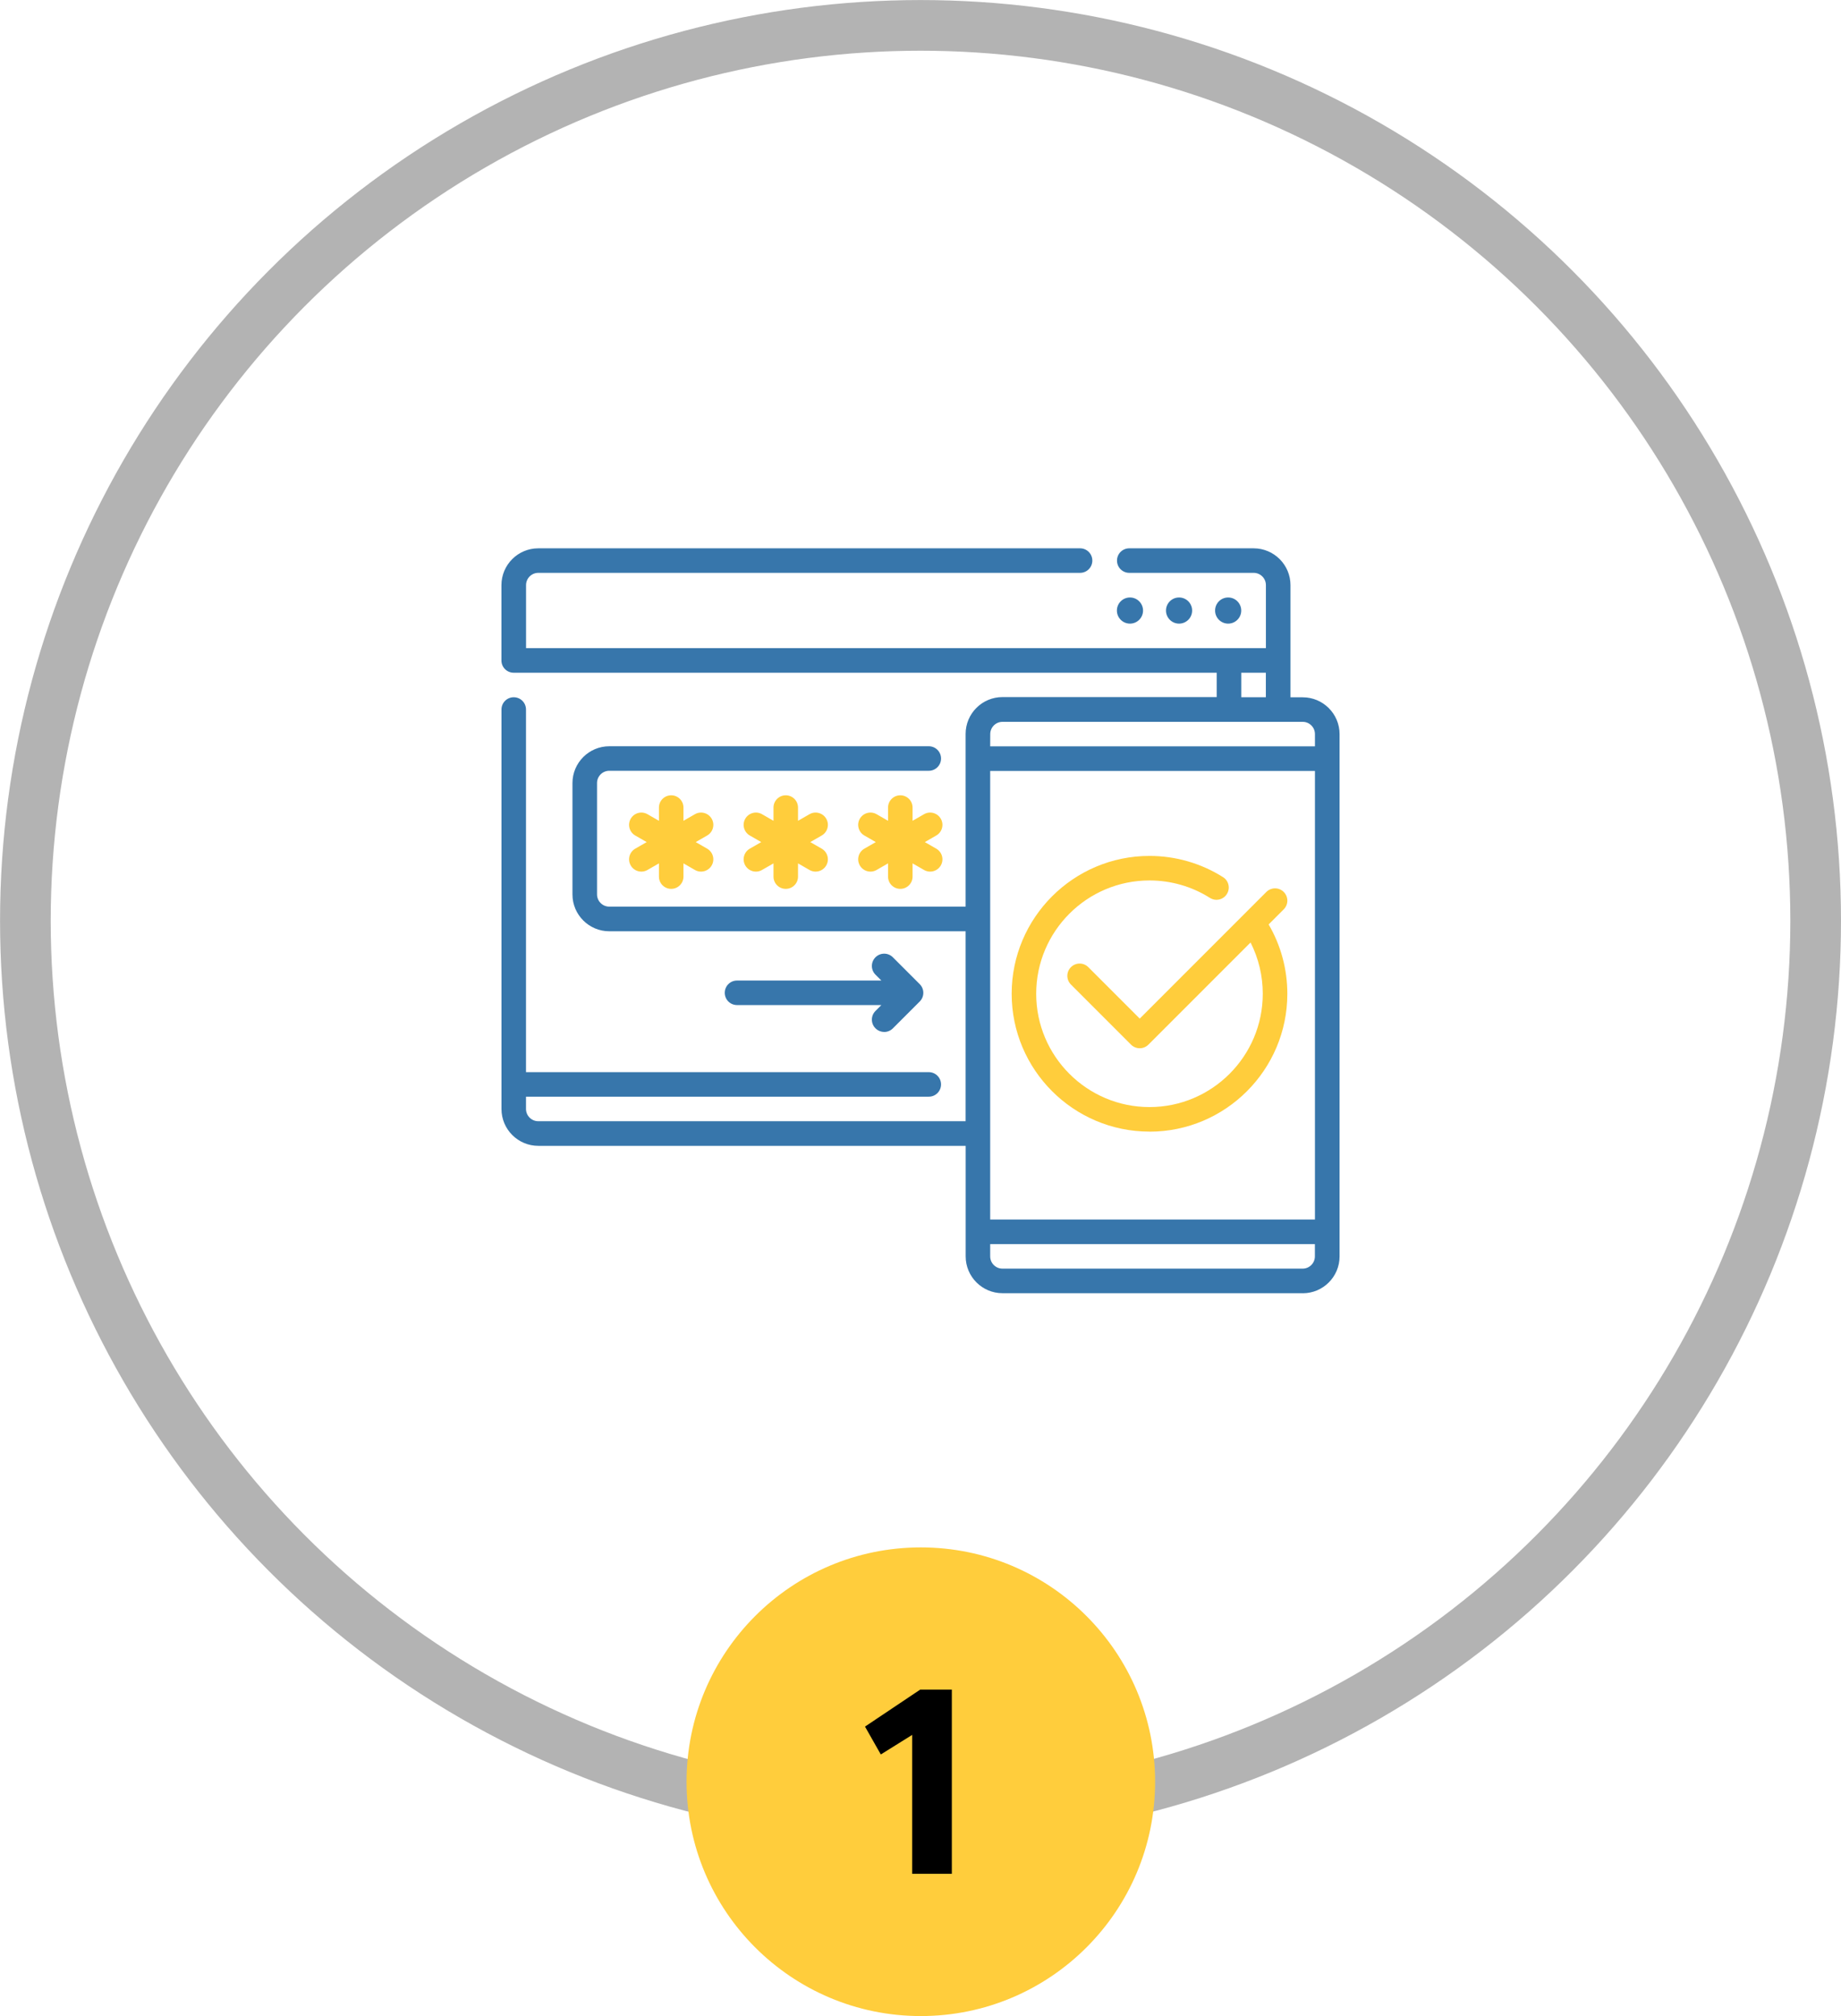 <svg xmlns="http://www.w3.org/2000/svg" xmlns:svg="http://www.w3.org/2000/svg" id="svg18655" width="137.336" height="150.36" version="1.1" viewBox="0 0 36.337 39.783"><g id="layer1" transform="translate(-98.176,-65.5)"><circle style="fill:none;stroke:#b3b3b3;stroke-width:1;stroke-linecap:round;stroke-linejoin:round;stroke-miterlimit:4;stroke-dasharray:none;stroke-dashoffset:0;stroke-opacity:1" id="path2124" cx="116.345" cy="83.669" r="17.668"/><circle style="fill:#ffcd3c;fill-opacity:1;stroke:none;stroke-width:1;stroke-linecap:round;stroke-linejoin:round;stroke-miterlimit:4;stroke-dasharray:none;stroke-dashoffset:0;stroke-opacity:1" id="path2300" cx="116.351" cy="100.659" r="4.624"/><g id="text3586" aria-label="1" style="font-weight:700;font-size:5.292px;line-height:1.25;font-family:Play;-inkscape-font-specification:'Play Bold';text-align:center;letter-spacing:0;word-spacing:0;text-anchor:middle;stroke-width:.265"><path style="font-family:Metropolis;-inkscape-font-specification:'Metropolis Bold'" id="path2641" d="m 116.18,102.476 h 0.783 v -3.635 h -0.624 l -1.09,0.73 0.312,0.55 0.619,-0.386 z"/></g><g id="g1868" transform="translate(0.151,0.442)"><path id="path2" d="m 123.737,90.577 h -5.925 c -0.401,0 -0.727,-0.326 -0.727,-0.727 v -2.181 h -8.435 c -0.401,0 -0.727,-0.326 -0.727,-0.727 v -7.883 c 0,-0.134 0.108,-0.242 0.242,-0.242 0.134,0 0.242,0.108 0.242,0.242 v 7.156 h 7.95 c 0.134,0 0.242,0.108 0.242,0.242 0,0.134 -0.108,0.242 -0.242,0.242 h -7.95 v 0.242 c 0,0.134 0.109,0.242 0.242,0.242 h 8.435 v -3.748 h -7.033 c -0.401,0 -0.727,-0.326 -0.727,-0.727 v -2.197 c 0,-0.401 0.326,-0.727 0.727,-0.727 h 6.306 c 0.134,0 0.242,0.108 0.242,0.242 0,0.134 -0.108,0.242 -0.242,0.242 h -6.306 c -0.134,0 -0.242,0.109 -0.242,0.242 v 2.197 c 0,0.134 0.109,0.242 0.242,0.242 h 7.033 v -3.408 c 0,-0.401 0.326,-0.727 0.727,-0.727 h 4.229 V 78.333 h -13.876 c -0.134,0 -0.242,-0.108 -0.242,-0.242 v -1.486 c 0,-0.401 0.326,-0.727 0.727,-0.727 h 10.694 c 0.134,0 0.242,0.108 0.242,0.242 0,0.134 -0.108,0.242 -0.242,0.242 H 108.65 c -0.134,0 -0.242,0.109 -0.242,0.242 v 1.244 h 14.603 v -1.244 c 0,-0.134 -0.109,-0.242 -0.242,-0.242 h -2.455 c -0.134,0 -0.242,-0.108 -0.242,-0.242 0,-0.134 0.108,-0.242 0.242,-0.242 h 2.455 c 0.401,0 0.727,0.326 0.727,0.727 v 2.213 h 0.242 c 0.401,0 0.727,0.326 0.727,0.727 v 10.306 c 0,0.401 -0.326,0.727 -0.727,0.727 z m -6.168,-0.969 v 0.242 c 0,0.134 0.109,0.242 0.242,0.242 h 5.925 c 0.134,0 0.242,-0.109 0.242,-0.242 v -0.242 z m 0,-0.485 h 6.41 v -8.852 h -6.41 z m 0,-9.337 h 6.41 v -0.242 c 0,-0.134 -0.109,-0.242 -0.242,-0.242 h -5.925 c -0.134,0 -0.242,0.109 -0.242,0.242 z m 4.956,-0.969 h 0.485 V 78.333 h -0.485 z m -7.049,6.604 c -0.062,0 -0.124,-0.024 -0.171,-0.071 -0.095,-0.095 -0.095,-0.248 0,-0.343 l 0.116,-0.116 h -2.849 c -0.134,0 -0.242,-0.108 -0.242,-0.242 0,-0.134 0.108,-0.242 0.242,-0.242 h 2.849 l -0.116,-0.116 c -0.095,-0.095 -0.095,-0.248 0,-0.343 0.095,-0.095 0.248,-0.095 0.343,0 l 0.53,0.53 c 0.095,0.095 0.095,0.248 0,0.343 l -0.53,0.53 c -0.047,0.047 -0.109,0.071 -0.171,0.071 z m 6.79,-8.057 c -0.143,0 -0.258,-0.116 -0.258,-0.258 0,-0.143 0.116,-0.258 0.258,-0.258 0.143,0 0.258,0.116 0.258,0.258 0,0.143 -0.116,0.258 -0.258,0.258 z m -0.969,0 c -0.143,0 -0.258,-0.116 -0.258,-0.258 0,-0.143 0.116,-0.258 0.258,-0.258 0.143,0 0.258,0.116 0.258,0.258 0,0.143 -0.116,0.258 -0.258,0.258 z m -0.969,0 c -0.143,0 -0.258,-0.116 -0.258,-0.258 0,-0.143 0.116,-0.258 0.258,-0.258 0.142,0 0.258,0.116 0.258,0.258 0,0.143 -0.116,0.258 -0.258,0.258 z" style="fill:#3776ab;fill-opacity:1;stroke-width:.032"/><path style="fill:#ffcd3c;fill-opacity:1;stroke-width:.032" id="path1272" d="m 120.713,87.388 c -1.5,0 -2.72,-1.22 -2.72,-2.72 0,-1.5 1.22,-2.72 2.72,-2.72 0.516,0 1.018,0.145 1.452,0.419 0.113,0.071 0.147,0.221 0.075,0.334 -0.071,0.113 -0.221,0.147 -0.334,0.075 -0.356,-0.225 -0.769,-0.344 -1.193,-0.344 -1.233,0 -2.236,1.003 -2.236,2.236 0,1.233 1.003,2.236 2.236,2.236 1.233,0 2.236,-1.003 2.236,-2.236 0,-0.355 -0.083,-0.7 -0.241,-1.012 l -2.016,2.016 c -0.095,0.095 -0.248,0.095 -0.343,0 l -1.186,-1.186 c -0.095,-0.095 -0.095,-0.248 0,-0.343 0.095,-0.095 0.248,-0.095 0.343,0 l 1.015,1.015 2.062,-2.062 c 10e-4,-0.002 0.003,-0.003 0.004,-0.004 l 0.433,-0.433 c 0.095,-0.095 0.248,-0.095 0.343,0 0.095,0.095 0.095,0.248 0,0.343 l -0.298,0.298 c 0.242,0.414 0.369,0.884 0.369,1.369 6e-5,1.5 -1.22,2.72 -2.72,2.72 z"/><path style="fill:#ffcd3c;fill-opacity:1;stroke-width:.032" id="path1396" d="m 115.795,82.598 c -0.134,0 -0.242,-0.108 -0.242,-0.242 v -0.261 l -0.226,0.13 c -0.116,0.067 -0.264,0.027 -0.331,-0.089 -0.067,-0.116 -0.027,-0.264 0.089,-0.331 l 0.226,-0.13 -0.226,-0.13 c -0.116,-0.067 -0.156,-0.215 -0.089,-0.331 0.067,-0.116 0.215,-0.156 0.331,-0.089 l 0.226,0.13 v -0.261 c 0,-0.134 0.108,-0.242 0.242,-0.242 0.134,0 0.242,0.108 0.242,0.242 v 0.261 l 0.226,-0.13 c 0.116,-0.067 0.264,-0.027 0.331,0.089 0.067,0.116 0.027,0.264 -0.089,0.331 l -0.226,0.13 0.226,0.13 c 0.116,0.067 0.156,0.215 0.089,0.331 -0.067,0.116 -0.215,0.156 -0.331,0.089 l -0.226,-0.13 v 0.261 c 0,0.134 -0.108,0.242 -0.242,0.242 z m -2.261,0 c -0.134,0 -0.242,-0.108 -0.242,-0.242 v -0.261 l -0.226,0.13 c -0.116,0.067 -0.264,0.027 -0.331,-0.089 -0.067,-0.116 -0.027,-0.264 0.089,-0.331 l 0.226,-0.13 -0.226,-0.13 c -0.116,-0.067 -0.156,-0.215 -0.089,-0.331 0.067,-0.116 0.215,-0.156 0.331,-0.089 l 0.226,0.13 v -0.261 c 0,-0.134 0.108,-0.242 0.242,-0.242 0.134,0 0.242,0.108 0.242,0.242 v 0.261 l 0.226,-0.13 c 0.116,-0.067 0.264,-0.027 0.331,0.089 0.067,0.116 0.027,0.264 -0.089,0.331 l -0.226,0.13 0.226,0.13 c 0.116,0.067 0.156,0.215 0.089,0.331 -0.067,0.116 -0.215,0.156 -0.331,0.089 l -0.226,-0.13 v 0.261 c 0,0.134 -0.108,0.242 -0.242,0.242 z m -2.261,0 c -0.134,0 -0.242,-0.108 -0.242,-0.242 v -0.261 l -0.226,0.13 c -0.116,0.067 -0.264,0.027 -0.331,-0.089 -0.067,-0.116 -0.027,-0.264 0.089,-0.331 l 0.226,-0.13 -0.226,-0.13 c -0.116,-0.067 -0.156,-0.215 -0.089,-0.331 0.067,-0.116 0.215,-0.156 0.331,-0.089 l 0.226,0.13 v -0.261 c 0,-0.134 0.108,-0.242 0.242,-0.242 0.134,0 0.242,0.108 0.242,0.242 v 0.261 l 0.226,-0.13 c 0.116,-0.067 0.264,-0.027 0.331,0.089 0.067,0.116 0.027,0.264 -0.089,0.331 l -0.226,0.13 0.226,0.13 c 0.116,0.067 0.156,0.215 0.089,0.331 -0.067,0.116 -0.215,0.156 -0.331,0.089 l -0.226,-0.13 v 0.261 c 0,0.134 -0.108,0.242 -0.242,0.242 z"/></g></g></svg>